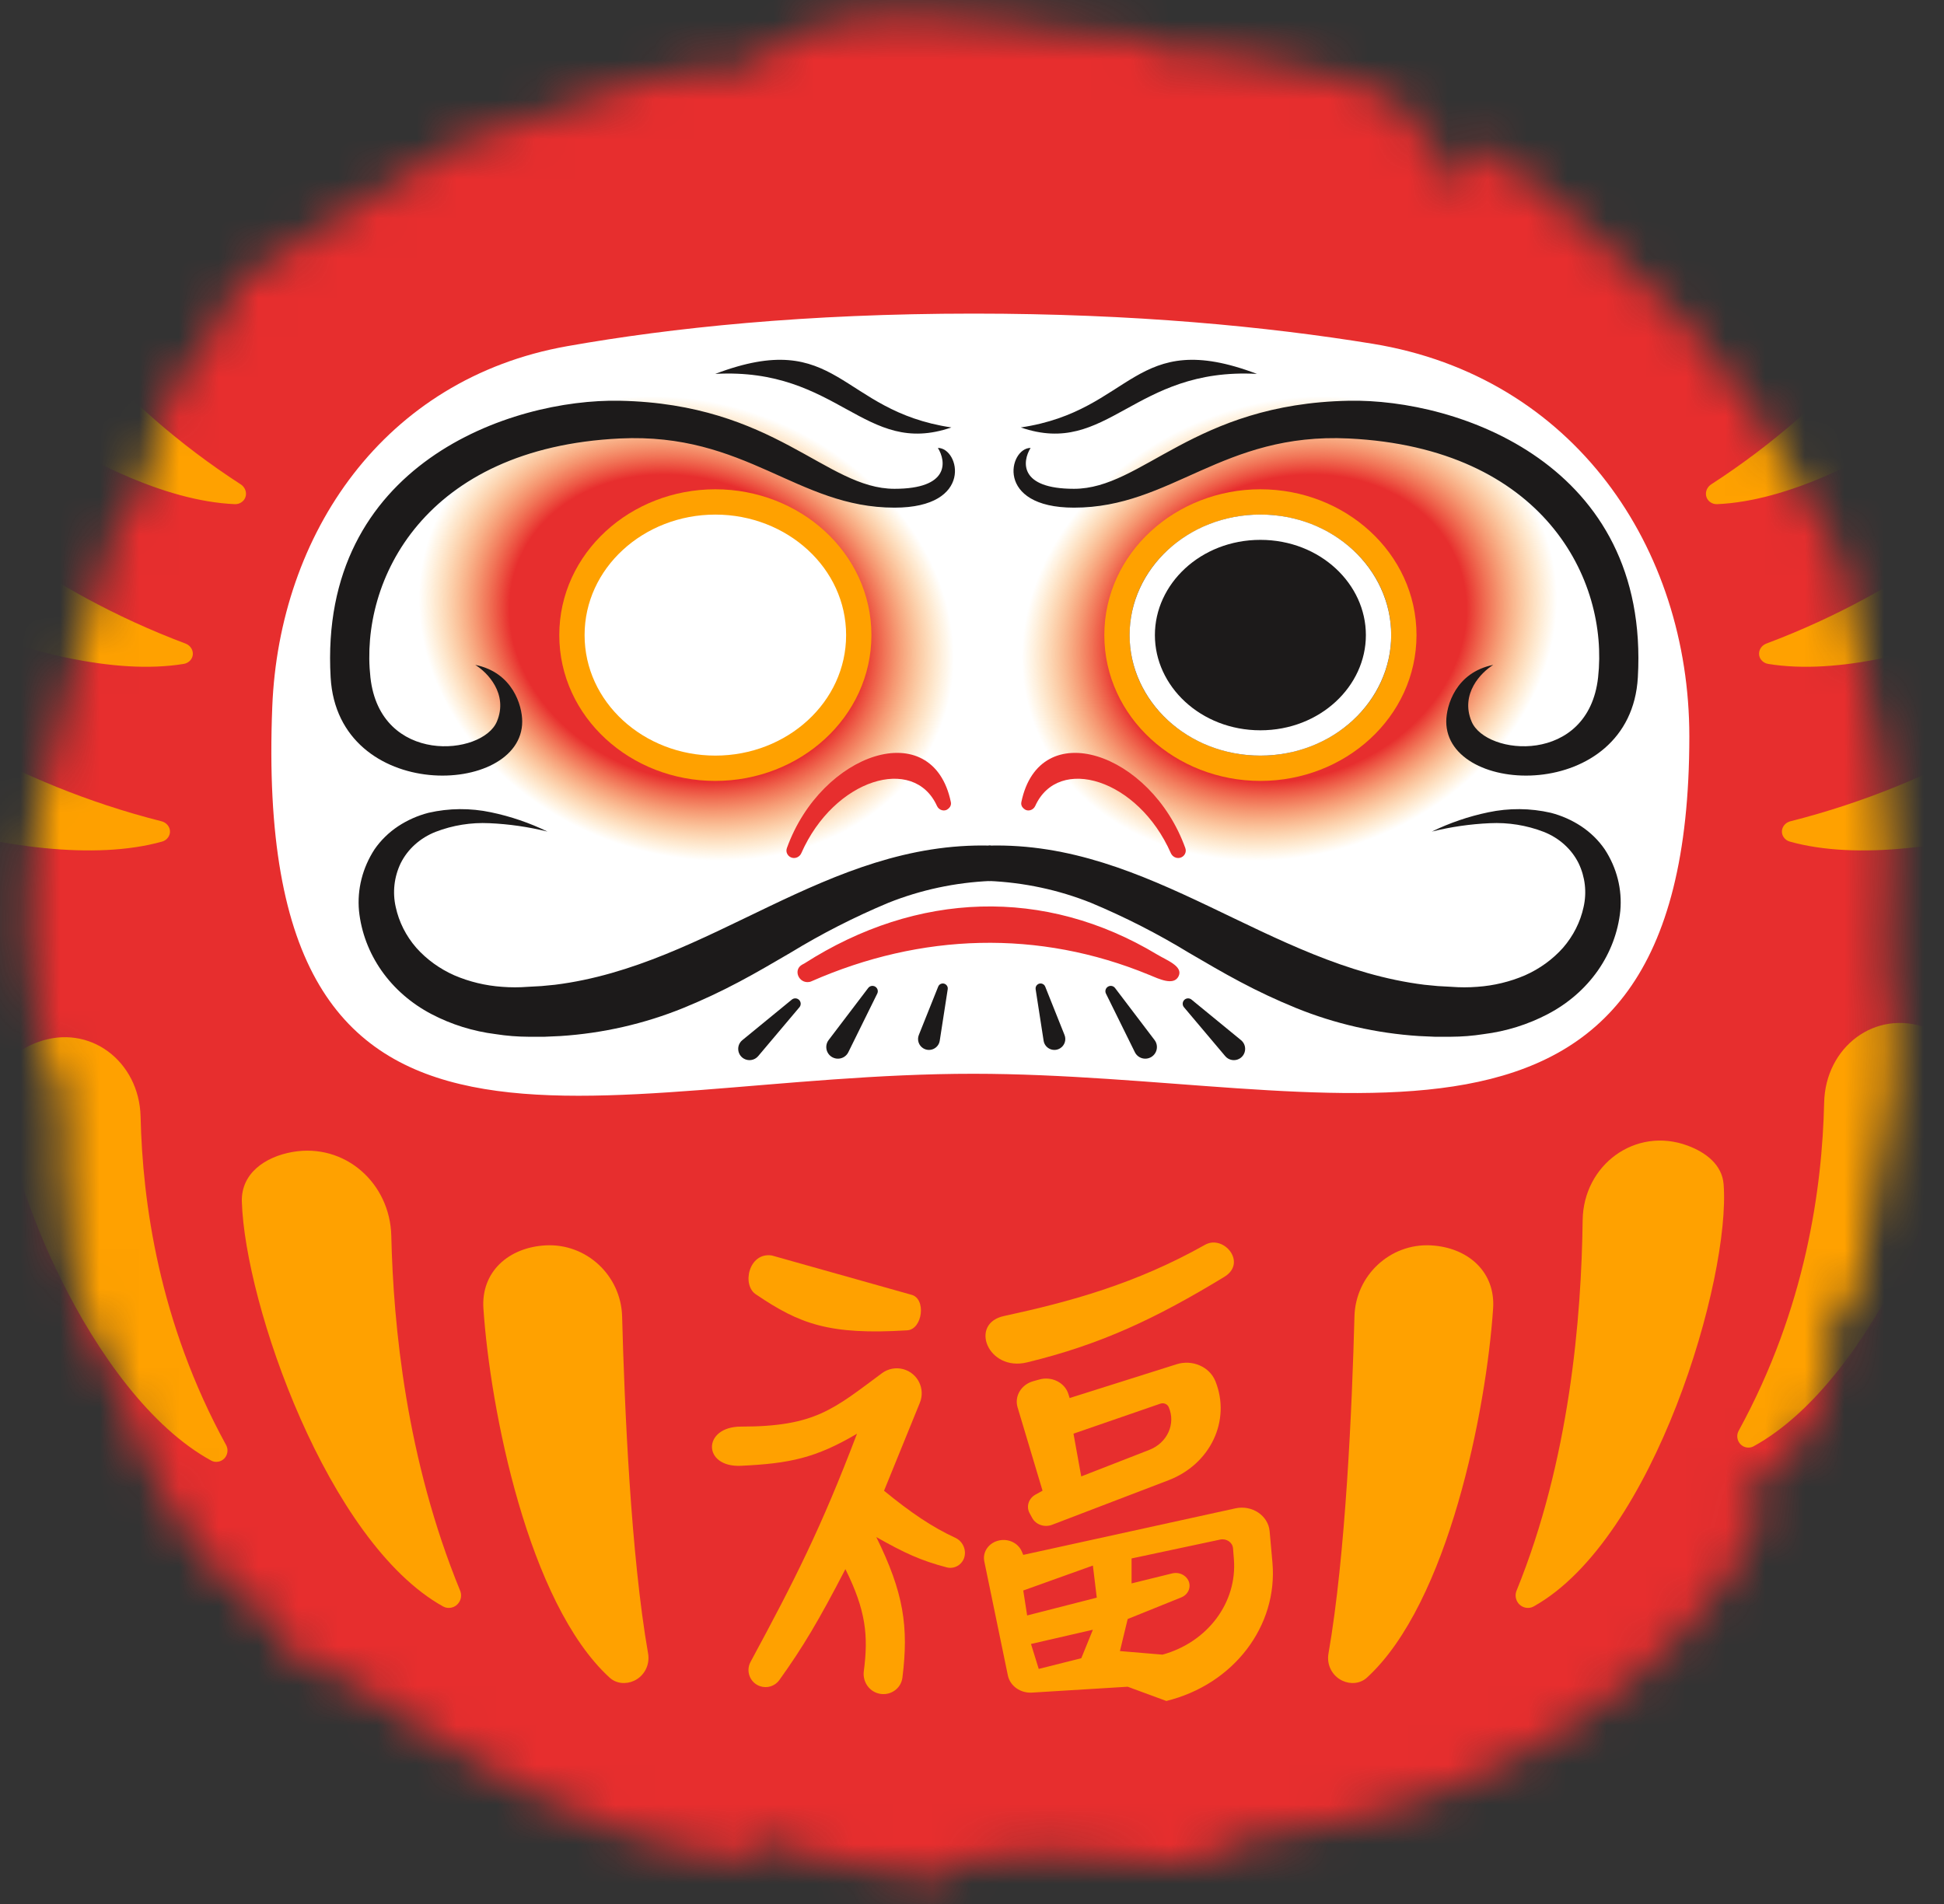 <svg width="49" height="48" viewBox="0 0 49 48" fill="none" xmlns="http://www.w3.org/2000/svg">
<rect x="0" y="0" width="49" height="48" fill="#333333" stroke="none"/>
<mask id="mask0_3490_4632" style="mask-type:alpha" maskUnits="userSpaceOnUse" x="0" y="0" width="48" height="48">
<path d="M18.614 46.974C18.714 46.717 18.897 46.495 19.139 46.34V46.34C19.3 46.433 19.458 46.531 19.617 46.624C20.442 46.756 21.258 46.932 22.061 47.153L22.734 47.111C22.654 47.262 22.784 47.358 22.911 47.4C23.037 47.444 23.082 47.45 23.197 47.49C24.872 46.269 27.994 46.917 29.924 47.037C30.976 46.434 32.176 46.088 33.412 46.032C37.853 45.197 42.26 42.347 44.318 38.567C44.664 37.928 44.168 38.725 44.431 38.23C44.178 38.267 43.995 38.183 43.771 38.171C43.789 38.083 43.808 37.999 43.818 37.909C45.349 36.486 46.573 35.55 46.071 33.451C46.561 33.325 46.703 32.606 46.833 32.337C46.962 32.068 46.876 32.2 47.038 32.058C46.931 31.766 47.001 31.51 47.061 31.206C47.592 28.95 48.018 26.459 47.559 24.138C47.89 20.338 47.218 17.882 46.464 14.332C46.349 13.79 46.499 14.441 46.411 14.023C43.263 8.158 42.09 7.644 37.528 3.669C37.46 3.68 37.406 3.692 37.332 3.709C37.313 4.028 37.077 4.55 36.781 4.645C36.575 4.71 36.737 4.645 36.575 4.685C36.63 4.047 36.077 3.562 35.63 3.144C35.614 1.94 31.056 1.411 30.393 1.252C30.124 1.377 30.284 1.482 29.84 1.359C29.395 1.239 28.317 0.882 27.794 0.727C27.737 0.784 27.73 0.863 27.691 0.928C25.115 0.555 20.913 -0.421 18.896 1.684C16.369 1.533 13.993 2.968 11.589 3.558C9.655 4.59 7.933 5.979 6.025 7.062C5.535 7.908 5.072 9.217 4.229 9.837C3.947 11.052 3.77 12.372 2.869 13.348C1.385 18.613 -0.043 21.685 1.222 27.143C1.391 27.355 1.634 27.584 1.683 27.848C1.733 28.111 1.613 28.335 1.519 28.57C1.792 30.774 1.537 32.939 2.916 34.849C3.69 37.157 4.618 39.174 6.675 40.723C7.114 41.529 7.595 42.185 8.624 42.252C11.746 44.399 14.723 46.363 18.614 46.974Z" fill="#E72E2E"/>
</mask>
<g mask="url(#mask0_3490_4632)">
<path d="M27.814 -1.262H21.222C-11.933 -1.262 -8.563 50.583 24.518 50.583C57.599 50.583 60.969 -1.262 27.814 -1.262Z" fill="#E72E2E"/>
<path d="M16.336 41.687C15.901 39.206 15.74 35.44 15.681 33.188C15.653 32.158 14.785 31.342 13.755 31.396C12.824 31.445 12.122 32.059 12.185 32.989C12.356 35.528 13.309 40.409 15.364 42.292C15.531 42.446 15.775 42.468 15.981 42.373C16.242 42.253 16.385 41.97 16.336 41.687Z" fill="#FFA100"/>
<path d="M11.598 40.101C10.237 36.784 9.915 33.407 9.863 31.16C9.833 29.823 8.692 28.812 7.375 29.041C6.676 29.163 6.075 29.585 6.096 30.294C6.174 32.875 8.26 38.884 11.17 40.5C11.23 40.534 11.299 40.543 11.367 40.531C11.563 40.495 11.674 40.285 11.598 40.101Z" fill="#FFA100"/>
<path d="M33.485 41.687C33.919 39.206 34.081 35.44 34.14 33.188C34.167 32.158 35.035 31.342 36.065 31.396C36.996 31.445 37.698 32.059 37.635 32.989C37.464 35.528 36.512 40.409 34.456 42.292C34.289 42.446 34.045 42.468 33.84 42.373C33.578 42.253 33.435 41.97 33.485 41.687Z" fill="#FFA100"/>
<path d="M38.226 40.101C39.566 36.812 39.861 33.214 39.892 30.763C39.91 29.365 41.222 28.396 42.534 28.88C42.997 29.05 43.407 29.364 43.445 29.856C43.626 32.211 41.701 38.803 38.655 40.5C38.595 40.534 38.526 40.543 38.458 40.531C38.262 40.495 38.151 40.286 38.226 40.101Z" fill="#FFA100"/>
<path d="M43.825 36.069C45.522 32.97 45.931 29.933 45.979 27.796C46.011 26.398 47.263 25.431 48.575 25.915C49.038 26.085 49.455 26.401 49.468 26.894C49.523 29.086 47.236 34.8 44.2 36.462C44.145 36.492 44.083 36.501 44.021 36.49C43.83 36.455 43.731 36.239 43.825 36.069Z" fill="#FFA100"/>
<path d="M5.698 36.428C4.001 33.33 3.593 30.292 3.544 28.155C3.512 26.757 2.26 25.791 0.949 26.274C0.485 26.445 0.068 26.76 0.056 27.254C0 29.445 2.287 35.159 5.323 36.822C5.378 36.852 5.441 36.861 5.503 36.849C5.694 36.814 5.792 36.599 5.698 36.428Z" fill="#FFA100"/>
<path d="M4.068 20.704C0.298 19.749 -2.488 17.888 -4.234 16.459C-5.27 15.61 -6.831 15.903 -7.318 17.107C-7.492 17.535 -7.525 18.014 -7.174 18.333C-5.514 19.843 0.678 22.171 4.085 21.217C4.152 21.199 4.207 21.157 4.243 21.102C4.343 20.948 4.254 20.751 4.068 20.704Z" fill="#FFA100"/>
<path d="M4.672 16.223C1.079 14.872 -1.436 12.742 -2.987 11.137C-3.927 10.164 -5.523 10.265 -6.164 11.411C-6.392 11.818 -6.485 12.294 -6.17 12.655C-4.702 14.337 1.134 17.313 4.633 16.737C4.7 16.726 4.759 16.692 4.801 16.642C4.92 16.5 4.854 16.291 4.672 16.223Z" fill="#FFA100"/>
<path d="M6.065 12.209C2.933 10.182 1.007 7.633 -0.124 5.758C-0.834 4.58 -2.422 4.314 -3.328 5.305C-3.649 5.656 -3.855 6.109 -3.625 6.537C-2.576 8.486 2.379 12.558 5.918 12.71C5.984 12.713 6.047 12.693 6.098 12.654C6.248 12.54 6.23 12.315 6.065 12.209Z" fill="#FFA100"/>
<path d="M45.131 20.704C48.901 19.749 51.687 17.888 53.433 16.459C54.469 15.61 56.03 15.903 56.518 17.107C56.691 17.535 56.724 18.014 56.373 18.333C54.714 19.843 48.521 22.171 45.114 21.217C45.047 21.199 44.992 21.157 44.956 21.102C44.856 20.948 44.945 20.751 45.131 20.704Z" fill="#FFA100"/>
<path d="M44.527 16.223C48.12 14.872 50.635 12.742 52.187 11.137C53.126 10.164 54.722 10.265 55.363 11.411C55.591 11.818 55.684 12.294 55.37 12.655C53.901 14.337 48.065 17.313 44.566 16.737C44.499 16.726 44.44 16.692 44.398 16.642C44.279 16.5 44.345 16.291 44.527 16.223Z" fill="#FFA100"/>
<path d="M43.135 12.209C46.266 10.182 48.193 7.633 49.323 5.758C50.033 4.58 51.621 4.314 52.527 5.305C52.848 5.656 53.054 6.109 52.824 6.537C51.775 8.486 46.82 12.558 43.282 12.71C43.215 12.713 43.153 12.693 43.102 12.654C42.951 12.54 42.97 12.315 43.135 12.209Z" fill="#FFA100"/>
</g>
<path d="M19.455 31.651C18.87 31.561 18.686 32.411 19.065 32.639C20.154 33.377 20.9 33.66 22.867 33.538C23.257 33.514 23.355 32.729 22.965 32.639L19.455 31.651Z" fill="#FFA100"/>
<path d="M25.888 34.346C24.904 34.585 24.419 33.37 25.303 33.178C26.961 32.819 28.618 32.37 30.373 31.382C30.843 31.116 31.445 31.834 30.86 32.19C29.132 33.242 27.741 33.897 25.888 34.346Z" fill="#FFA100"/>
<path fill-rule="evenodd" clip-rule="evenodd" d="M25.649 35.48L26.278 37.581L26.101 37.679C25.926 37.776 25.861 37.98 25.952 38.148L26.018 38.269C26.11 38.438 26.327 38.513 26.517 38.441L29.454 37.317C30.511 36.912 31.033 35.81 30.635 34.82C30.489 34.457 30.055 34.267 29.657 34.393L26.961 35.245L26.93 35.145C26.84 34.855 26.508 34.689 26.195 34.778L26.041 34.821C25.739 34.907 25.565 35.199 25.649 35.48ZM27.058 36.143L27.253 37.221L28.969 36.552C29.424 36.375 29.641 35.895 29.458 35.473C29.424 35.396 29.331 35.358 29.247 35.387L27.058 36.143Z" fill="#FFA100"/>
<path d="M22.233 34.617C21.003 35.529 20.542 35.965 18.677 35.965C17.702 35.965 17.702 36.999 18.677 36.953C19.904 36.895 20.558 36.759 21.601 36.145C20.694 38.53 20.03 39.837 18.918 41.897C18.792 42.131 18.905 42.422 19.156 42.509C19.335 42.571 19.533 42.509 19.643 42.356C20.236 41.528 20.632 40.865 21.309 39.558C21.826 40.599 21.891 41.235 21.773 42.131C21.738 42.399 21.912 42.652 22.178 42.701C22.45 42.751 22.712 42.568 22.746 42.294C22.907 41.011 22.78 40.155 22.088 38.75C22.79 39.148 23.207 39.342 23.863 39.514C23.973 39.543 24.09 39.517 24.18 39.447C24.412 39.263 24.348 38.892 24.079 38.768C23.501 38.502 22.957 38.135 22.283 37.582L23.186 35.363C23.328 35.014 23.134 34.619 22.771 34.518C22.586 34.467 22.388 34.503 22.233 34.617Z" fill="#FFA100"/>
<path fill-rule="evenodd" clip-rule="evenodd" d="M24.81 39.363L25.404 42.238C25.459 42.503 25.72 42.689 26.012 42.671L28.424 42.523L29.399 42.882C31.092 42.466 32.218 40.993 32.072 39.384L32.002 38.602C31.966 38.207 31.557 37.934 31.139 38.026L25.792 39.199L25.753 39.109C25.663 38.902 25.424 38.785 25.188 38.834C24.927 38.887 24.76 39.121 24.81 39.363ZM28.522 39.918V39.289L30.757 38.813C30.914 38.78 31.067 38.884 31.079 39.032L31.101 39.304C31.189 40.397 30.441 41.4 29.302 41.714L28.229 41.624L28.424 40.816L29.775 40.271C29.902 40.22 29.984 40.105 29.984 39.977C29.984 39.766 29.767 39.612 29.545 39.666L28.522 39.918ZM25.89 40.726L25.792 40.097L27.547 39.468L27.645 40.277L25.89 40.726ZM25.987 41.445L26.182 42.074L27.255 41.804L27.547 41.086L25.987 41.445Z" fill="#FFA100"/>
<path d="M42.581 18.565C42.581 30.607 33.586 27.074 24.542 27.07C14.921 27.067 6.332 31.029 6.863 17.813C7.038 13.469 9.666 9.548 14.298 8.727C16.922 8.262 20.312 7.906 24.542 7.906C28.584 7.906 31.93 8.232 34.597 8.666C39.674 9.494 42.581 13.815 42.581 18.565Z" fill="white"/>
<path d="M10.04 13.496C8.635 17.191 10.746 21.236 14.755 22.531C18.765 23.826 23.154 21.88 24.559 18.186C25.964 14.491 23.853 10.446 19.844 9.151C15.835 7.856 11.446 9.801 10.04 13.496Z" fill="url(#paint0_radial_3490_4632)"/>
<path d="M18.031 19.368C20.003 19.368 21.646 17.889 21.646 16.011C21.646 14.133 20.003 12.654 18.031 12.654C16.059 12.654 14.416 14.133 14.416 16.011C14.416 17.889 16.059 19.368 18.031 19.368Z" fill="white" stroke="#FFA100" stroke-width="0.638"/>
<path d="M23.98 10.776C21.783 11.535 21.142 9.257 18.028 9.426C21.142 8.244 21.142 10.354 23.98 10.776Z" fill="#1C1A1A"/>
<path d="M12.525 18.189C12.817 17.491 12.282 16.947 11.979 16.762C12.926 16.952 13.163 17.792 13.163 18.189C13.163 20.091 8.517 20.25 8.334 17.079C8.025 11.695 12.884 10.047 15.623 10.103C19.541 10.182 20.816 12.323 22.547 12.323C23.932 12.323 23.853 11.636 23.64 11.292C24.187 11.292 24.552 12.798 22.547 12.798C20.087 12.798 18.812 10.9 15.623 11.054C10.703 11.292 9.063 14.621 9.337 17.079C9.582 19.288 12.161 19.061 12.525 18.189Z" fill="#1C1A1A"/>
<path d="M39.762 13.496C41.167 17.191 39.056 21.236 35.047 22.531C31.038 23.826 26.649 21.88 25.244 18.186C23.838 14.491 25.949 10.446 29.959 9.151C33.968 7.856 38.357 9.801 39.762 13.496Z" fill="url(#paint1_radial_3490_4632)"/>
<path d="M31.769 19.368C33.741 19.368 35.385 17.889 35.385 16.011C35.385 14.133 33.741 12.654 31.769 12.654C29.798 12.654 28.154 14.133 28.154 16.011C28.154 17.889 29.798 19.368 31.769 19.368Z" fill="#1C1A1A" stroke="#FFA100" stroke-width="0.638"/>
<path d="M34.747 16.011C34.747 17.488 33.439 18.73 31.769 18.73C30.1 18.73 28.791 17.488 28.791 16.011C28.791 14.533 30.1 13.291 31.769 13.291C33.439 13.291 34.747 14.533 34.747 16.011Z" fill="#1C1A1A" stroke="white" stroke-width="0.638"/>
<path d="M25.73 10.776C27.928 11.535 28.569 9.257 31.683 9.426C28.569 8.244 28.569 10.354 25.73 10.776Z" fill="#1C1A1A"/>
<path d="M37.092 18.189C36.8 17.491 37.335 16.947 37.639 16.762C36.691 16.952 36.454 17.792 36.454 18.189C36.454 20.091 41.101 20.25 41.283 17.079C41.592 11.695 36.733 10.047 33.994 10.103C30.076 10.182 28.801 12.323 27.07 12.323C25.685 12.323 25.764 11.636 25.977 11.292C25.43 11.292 25.066 12.798 27.07 12.798C29.53 12.798 30.805 10.9 33.994 11.054C38.914 11.292 40.554 14.621 40.281 17.079C40.035 19.288 37.456 19.061 37.092 18.189Z" fill="#1C1A1A"/>
<path d="M24.92 21.318C29.012 21.209 31.965 24.335 35.901 24.826L36.241 24.859L36.586 24.878C36.802 24.895 37.02 24.895 37.236 24.878C37.652 24.849 38.06 24.751 38.439 24.588C38.809 24.424 39.136 24.187 39.397 23.894C39.656 23.595 39.834 23.243 39.915 22.868C40 22.496 39.956 22.108 39.789 21.761C39.612 21.405 39.299 21.124 38.91 20.971C38.48 20.805 38.016 20.73 37.551 20.753C37.058 20.775 36.568 20.846 36.091 20.964C36.541 20.745 37.019 20.581 37.515 20.478C38.034 20.368 38.574 20.372 39.09 20.491C39.364 20.562 39.622 20.677 39.853 20.829C40.09 20.986 40.292 21.184 40.448 21.411C40.753 21.878 40.891 22.421 40.841 22.964C40.785 23.501 40.59 24.018 40.273 24.471C39.955 24.924 39.523 25.299 39.015 25.565C38.515 25.828 37.965 26 37.395 26.071C37.121 26.114 36.843 26.136 36.566 26.137H36.166L35.766 26.119C34.695 26.05 33.645 25.81 32.663 25.41C32.183 25.214 31.715 24.995 31.261 24.753C30.814 24.517 30.389 24.265 29.971 24.022C29.185 23.542 28.359 23.12 27.501 22.761C26.684 22.434 25.809 22.247 24.92 22.209V21.318Z" fill="#1C1A1A"/>
<path d="M24.97 21.318C20.829 21.207 17.911 24.337 13.989 24.826L13.649 24.859L13.304 24.878C13.088 24.895 12.87 24.895 12.654 24.878C12.238 24.849 11.83 24.751 11.451 24.588C11.081 24.424 10.754 24.187 10.493 23.894C10.233 23.595 10.056 23.243 9.975 22.868C9.89 22.496 9.934 22.108 10.1 21.761C10.278 21.405 10.591 21.124 10.98 20.971C11.41 20.805 11.874 20.73 12.338 20.753C12.832 20.775 13.321 20.846 13.799 20.964C13.349 20.745 12.87 20.581 12.375 20.478C11.856 20.368 11.316 20.372 10.8 20.491C10.526 20.562 10.268 20.677 10.037 20.829C9.8 20.986 9.598 21.184 9.441 21.411C9.137 21.878 8.999 22.421 9.049 22.964C9.105 23.501 9.3 24.018 9.617 24.471C9.935 24.924 10.366 25.299 10.874 25.565C11.375 25.828 11.925 26 12.495 26.071C12.769 26.114 13.046 26.136 13.324 26.137H13.724L14.124 26.119C15.195 26.05 16.244 25.81 17.227 25.41C17.706 25.214 18.174 24.995 18.629 24.753C19.076 24.517 19.501 24.265 19.919 24.022C20.705 23.542 21.531 23.12 22.389 22.761C23.206 22.434 24.081 22.247 24.97 22.209V21.318Z" fill="#1C1A1A"/>
<path d="M18.712 26.222L19.959 25.2C20.012 25.157 20.088 25.159 20.138 25.205C20.192 25.255 20.197 25.338 20.15 25.393L19.11 26.626C19.019 26.733 18.863 26.758 18.743 26.685C18.576 26.582 18.56 26.346 18.712 26.222Z" fill="#1C1A1A"/>
<path d="M20.887 26.219L21.884 24.907C21.932 24.844 22.024 24.836 22.082 24.89C22.126 24.93 22.138 24.995 22.112 25.048L21.383 26.526C21.307 26.681 21.114 26.736 20.967 26.646C20.819 26.555 20.782 26.357 20.887 26.219Z" fill="#1C1A1A"/>
<path d="M23.16 26.092L23.648 24.872C23.68 24.791 23.785 24.767 23.849 24.827C23.88 24.855 23.895 24.897 23.888 24.938L23.687 26.236C23.657 26.43 23.439 26.531 23.271 26.428C23.157 26.358 23.11 26.216 23.16 26.092Z" fill="#1C1A1A"/>
<path d="M31.28 26.222L30.033 25.2C29.981 25.157 29.904 25.159 29.854 25.205C29.801 25.255 29.796 25.338 29.843 25.393L30.883 26.626C30.973 26.733 31.129 26.758 31.249 26.685C31.416 26.582 31.432 26.346 31.28 26.222Z" fill="#1C1A1A"/>
<path d="M29.101 26.219L28.105 24.907C28.056 24.844 27.964 24.836 27.906 24.89C27.862 24.93 27.85 24.995 27.876 25.048L28.605 26.526C28.681 26.681 28.874 26.736 29.021 26.646C29.169 26.555 29.206 26.357 29.101 26.219Z" fill="#1C1A1A"/>
<path d="M26.832 26.092L26.345 24.872C26.312 24.791 26.208 24.767 26.143 24.827C26.112 24.855 26.098 24.897 26.104 24.938L26.305 26.236C26.335 26.43 26.553 26.531 26.721 26.428C26.835 26.358 26.882 26.216 26.832 26.092Z" fill="#1C1A1A"/>
<path d="M29.705 24.615C29.834 24.363 29.409 24.21 29.167 24.064C26.331 22.356 23.115 22.473 20.278 24.287C20.261 24.297 20.243 24.306 20.226 24.315C19.979 24.443 20.133 24.804 20.402 24.755C20.419 24.753 20.435 24.747 20.45 24.74C23.22 23.522 26.182 23.428 28.966 24.577C29.218 24.681 29.581 24.857 29.705 24.615V24.615Z" fill="#E72E2E"/>
<path d="M20.198 21.508C21.024 19.633 23.034 19.026 23.618 20.32C23.667 20.428 23.81 20.471 23.899 20.391L23.92 20.372C23.96 20.335 23.979 20.279 23.968 20.225C23.512 18.012 20.701 18.968 19.834 21.381C19.795 21.487 19.861 21.601 19.971 21.626C20.064 21.647 20.16 21.596 20.198 21.508Z" fill="#E72E2E"/>
<path d="M29.512 21.508C28.687 19.633 26.677 19.026 26.093 20.32C26.044 20.428 25.901 20.471 25.812 20.391L25.791 20.372C25.751 20.335 25.732 20.279 25.743 20.225C26.199 18.012 29.01 18.968 29.877 21.381C29.916 21.487 29.85 21.601 29.74 21.626C29.646 21.647 29.551 21.596 29.512 21.508Z" fill="#E72E2E"/>
<defs>
<radialGradient id="paint0_radial_3490_4632" cx="0" cy="0" r="1" gradientUnits="userSpaceOnUse" gradientTransform="translate(17.3 15.841) rotate(110.823) scale(7.157 8.621)">
<stop offset="0.527" stop-color="#E72E2E"/>
<stop offset="0.797" stop-color="#FFA100" stop-opacity="0"/>
</radialGradient>
<radialGradient id="paint1_radial_3490_4632" cx="0" cy="0" r="1" gradientUnits="userSpaceOnUse" gradientTransform="translate(32.503 15.841) rotate(69.177) scale(7.157 8.621)">
<stop offset="0.527" stop-color="#E72E2E"/>
<stop offset="0.797" stop-color="#FFA100" stop-opacity="0"/>
</radialGradient>
</defs>
</svg>
